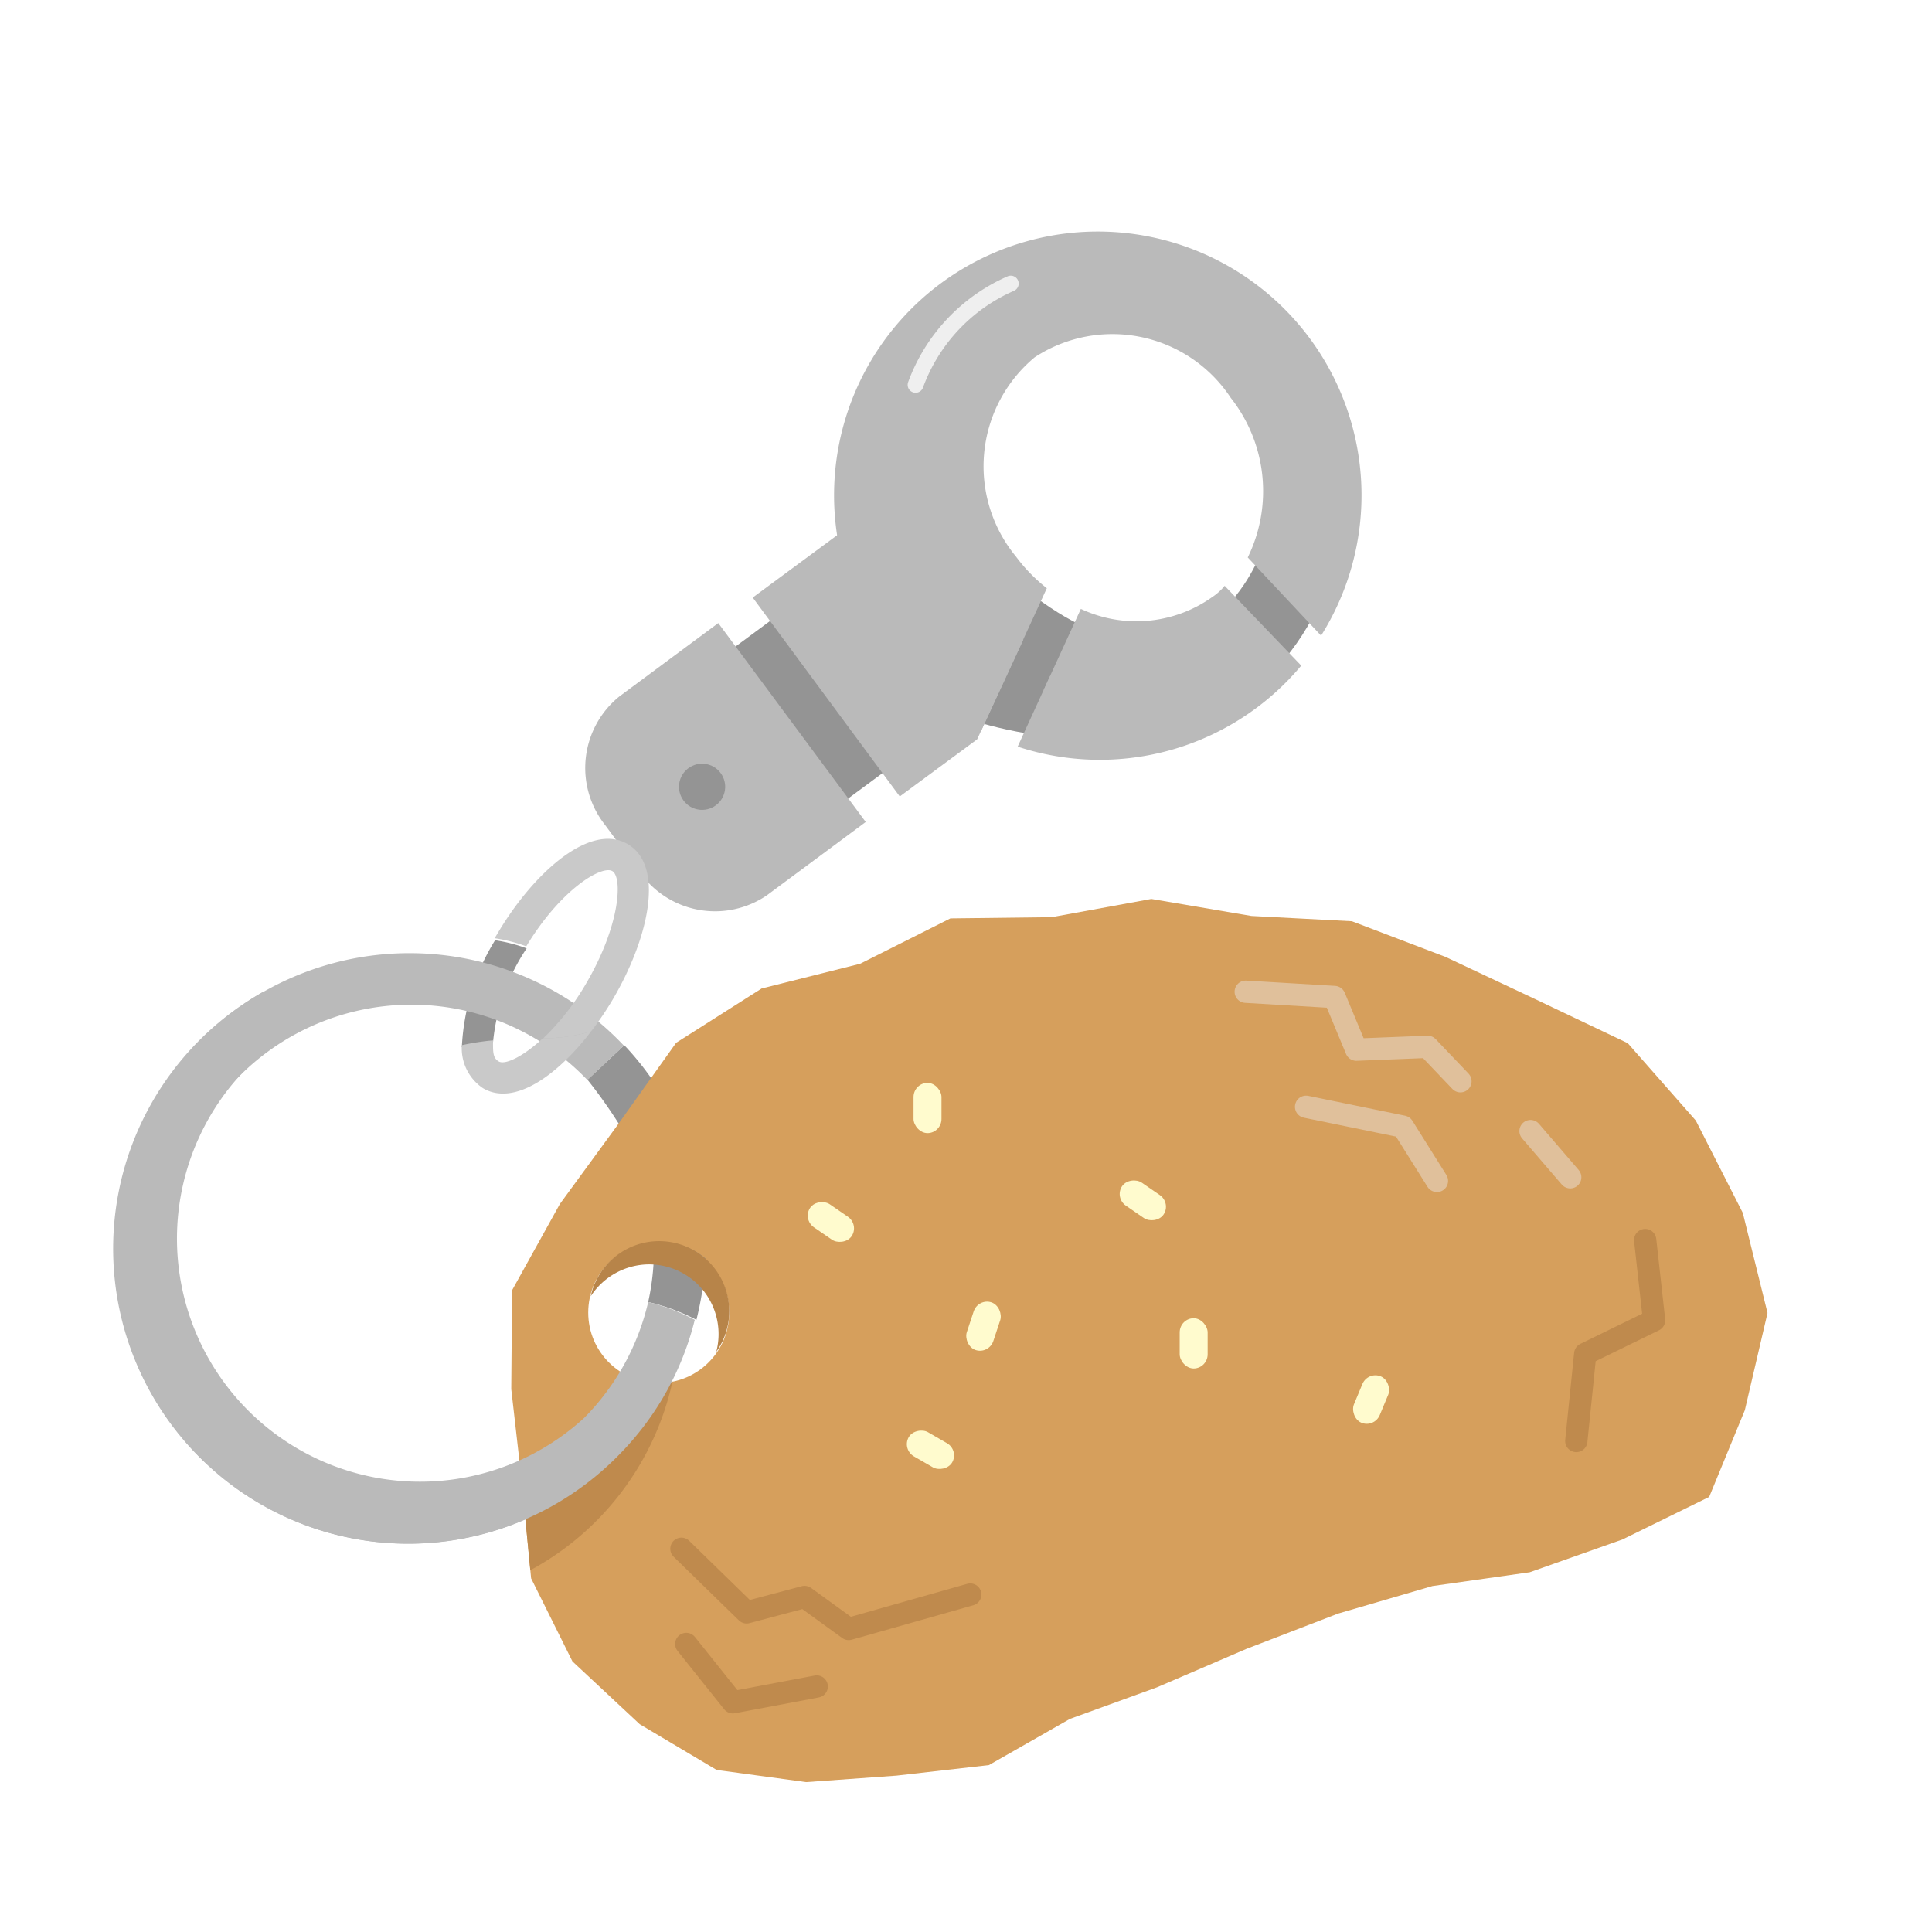 <svg xmlns="http://www.w3.org/2000/svg" viewBox="0 0 47.69 47.69"><defs><style>.cls-1{fill:#fff;}.cls-2{fill:#949494;}.cls-3,.cls-4,.cls-5,.cls-6{fill:#d69f5c;}.cls-4{stroke:#bf8a4d;}.cls-4,.cls-5,.cls-6,.cls-9{stroke-linecap:round;}.cls-4,.cls-5{stroke-linejoin:round;}.cls-4,.cls-5,.cls-6{stroke-width:0.55px;}.cls-5,.cls-6{stroke:#e0c09b;}.cls-6,.cls-9{stroke-miterlimit:10;}.cls-7{fill:#bababa;}.cls-8{fill:#c9c9c9;}.cls-9{fill:none;stroke:#fff;stroke-width:0.39px;opacity:0.77;}.cls-10{fill:#bf8a4d;}.cls-11{fill:#fffbce;}.cls-12{fill:#b78449;}</style></defs><title>Asset 4</title><g id="Layer_2" data-name="Layer 2"><g id="圖層_1" data-name="圖層 1"><rect class="cls-1" width="47.69" height="47.69"/><path class="cls-2" d="M14.5,26.65a12.35,12.35,0,0,1,1,1.46c.34-.22.45-.93.79-1.17a7.24,7.24,0,0,0-.88-1.14Z"/><polygon class="cls-3" points="43.63 32.41 43.07 34.81 42.19 36.95 40.05 38 37.76 38.81 35.36 39.15 33.03 39.83 30.77 40.7 28.56 41.65 26.41 42.43 24.41 43.57 22.13 43.83 19.9 43.99 17.69 43.69 15.79 42.56 14.13 41.01 13.11 38.96 12.89 36.66 12.62 34.29 12.64 31.85 13.82 29.72 15.23 27.79 16.69 25.74 18.8 24.4 21.23 23.79 23.46 22.67 25.96 22.64 28.42 22.19 30.89 22.61 33.37 22.74 35.68 23.62 37.89 24.66 40.18 25.75 41.86 27.66 43.02 29.94 43.63 32.41"/><polyline class="cls-4" points="16.82 38.23 18.43 39.8 19.86 39.42 20.95 40.21 23.95 39.36"/><polyline class="cls-4" points="16.94 40.58 18.09 42.02 20.16 41.63"/><polyline class="cls-4" points="40.61 30.61 40.83 32.59 39.13 33.42 38.91 35.57"/><polyline class="cls-5" points="30.75 24.48 32.94 24.61 33.48 25.91 35.24 25.84 36.05 26.69"/><polyline class="cls-5" points="32.24 27.32 34.63 27.81 35.47 29.15"/><line class="cls-6" x1="37.78" y1="27.92" x2="38.76" y2="29.06"/><path class="cls-2" d="M13,23.41l0,0a3.82,3.82,0,0,0-.78-.2,5.5,5.5,0,0,0-.82,2.64,6,6,0,0,1,.77-.12A5,5,0,0,1,13,23.41Z"/><path class="cls-7" d="M3.86,27.07A7.27,7.27,0,0,0,15.57,35.6a1.5,1.5,0,0,0-.77-1,6,6,0,1,1-.3-7.94l.9-.85A7.28,7.28,0,0,0,3.86,27.07Z"/><path class="cls-2" d="M31.09,13.72s-1.56,4.15-5.74.86l-1.48,3.16s6,2.18,8.52-2.48"/><rect class="cls-2" x="17.6" y="15.46" width="3.98" height="4.67" transform="translate(-6.74 15.14) rotate(-36.48)"/><path class="cls-7" d="M30.23,14.46a1.38,1.38,0,0,1-.31.28,3.23,3.23,0,0,1-3.24.29l-1.56,3.4a6.48,6.48,0,0,0,7-2Z"/><path class="cls-7" d="M25.08,13.74a3.5,3.5,0,0,1,.46-4.92,3.5,3.5,0,0,1,4.84,1,3.72,3.72,0,0,1,.42,3.94l1.81,1.93a6.51,6.51,0,1,0-8.4,2.37l1.63-3.54A4.07,4.07,0,0,1,25.08,13.74Z"/><polygon class="cls-7" points="26.03 16.84 25.92 16.69 25.76 17.04 26.03 16.84"/><polygon class="cls-7" points="22.4 11.93 18.58 14.75 22.21 19.66 24.12 18.25 25.26 15.79 22.4 11.93"/><path class="cls-7" d="M21.37,20.29,18.93,22.1a2.27,2.27,0,0,1-3.15-.59l-.84-1.14a2.27,2.27,0,0,1,.35-3.18l2.44-1.81"/><circle class="cls-2" cx="17.33" cy="19.42" r="0.57" transform="translate(-8.15 14.11) rotate(-36.48)"/><path class="cls-8" d="M15.5,20.84c-.92-.55-2.31.68-3.2,2.17l-.09.15a3.82,3.82,0,0,1,.78.2c.86-1.42,1.86-2,2.12-1.86s.21,1.33-.65,2.79a6.15,6.15,0,0,1-1.05,1.34,4.23,4.23,0,0,0,1.18-.17,7.92,7.92,0,0,0,.53-.78C16,23.19,16.42,21.39,15.5,20.84Z"/><path class="cls-8" d="M13.4,25.63c-.51.47-.94.66-1.09.57s-.14-.24-.14-.52a6,6,0,0,0-.77.12,1.19,1.19,0,0,0,.52,1.06c.76.45,1.82-.29,2.67-1.4A4.23,4.23,0,0,1,13.4,25.63Z"/><circle class="cls-1" cx="16.26" cy="32.4" r="1.74"/><path class="cls-2" d="M16.14,30.66A6.06,6.06,0,0,1,16,32.14a5,5,0,0,1,1.19.44,7.3,7.3,0,0,0,.22-1.52A1.78,1.78,0,0,0,16.14,30.66Z"/><path class="cls-9" d="M24.95,7a4.37,4.37,0,0,0-2.35,2.5"/><path class="cls-10" d="M16.6,34.1a7,7,0,0,1-3.51,4.66L12.92,37Z"/><path class="cls-7" d="M14.42,35a6,6,0,1,1-7.3-9.47L6.5,24.48a7.28,7.28,0,1,0,8.8,11.41,7.21,7.21,0,0,0,1.85-3.31A5,5,0,0,0,16,32.14,6,6,0,0,1,14.42,35Z"/><rect class="cls-11" x="22.55" y="26.73" width="0.69" height="1.24" rx="0.35" ry="0.35"/><rect class="cls-11" x="29.12" y="32.54" width="0.69" height="1.24" rx="0.35" ry="0.35"/><rect class="cls-11" x="23.93" y="32.12" width="0.69" height="1.24" rx="0.35" ry="0.35" transform="translate(11.51 -5.97) rotate(18.3)"/><rect class="cls-11" x="27.87" y="29.01" width="0.69" height="1.24" rx="0.35" ry="0.35" transform="translate(-12.19 36.1) rotate(-55.5)"/><rect class="cls-11" x="33.5" y="33.93" width="0.69" height="1.24" rx="0.35" ry="0.35" transform="translate(15.86 -10.35) rotate(22.58)"/><rect class="cls-11" x="22.62" y="35.17" width="0.69" height="1.24" rx="0.35" ry="0.35" transform="translate(-19.51 37.78) rotate(-60)"/><rect class="cls-11" x="20.16" y="29.54" width="0.69" height="1.24" rx="0.35" ry="0.35" transform="translate(-15.96 29.98) rotate(-55.5)"/><path class="cls-12" d="M16,31.21a1.72,1.72,0,0,1,1.68,2.16A1.73,1.73,0,1,0,14.58,32,1.73,1.73,0,0,1,16,31.21Z"/></g></g></svg>